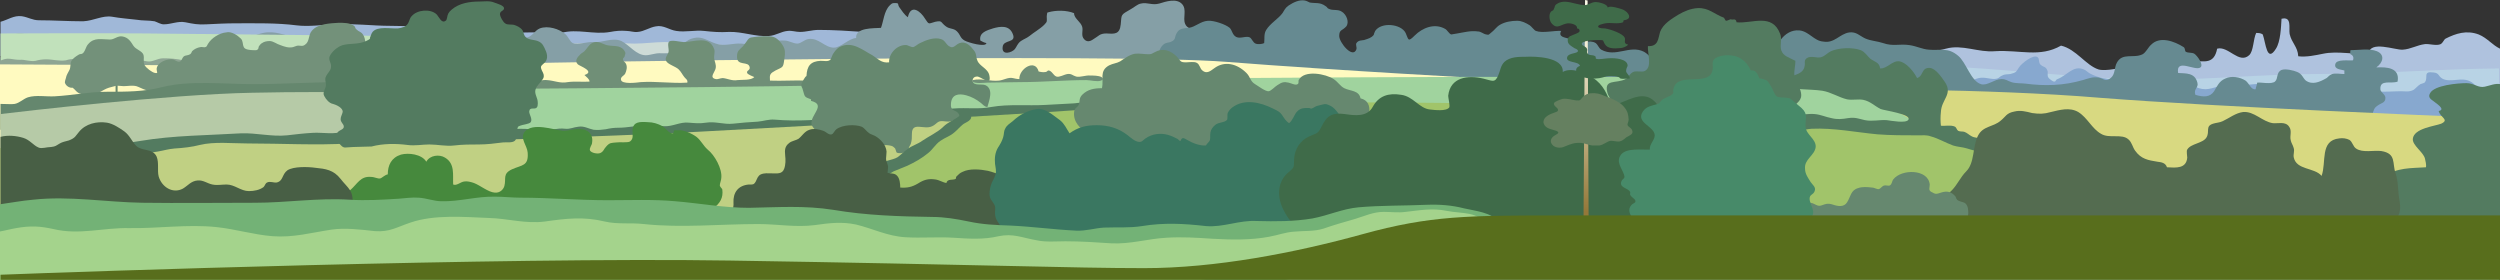 <?xml version="1.0" encoding="utf-8"?>
<!-- Generator: Adobe Illustrator 19.0.0, SVG Export Plug-In . SVG Version: 6.00 Build 0)  -->
<svg version="1.1" id="Layer_1" xmlns="http://www.w3.org/2000/svg" xmlns:xlink="http://www.w3.org/1999/xlink" x="0px" y="0px"
	 viewBox="-118.3 725.2 493.2 55.2" style="enable-background:new -118.3 725.2 493.2 55.2;" xml:space="preserve">
<rect x="-118.3" y="725.2" width="493.2" height="55.2" fill="#333333" stroke="none"/>
<style type="text/css">
	.st0{clip-path:url(#SVGID_2_);fill:#AFC2DE;}
	.st1{clip-path:url(#SVGID_4_);fill:#B8D3E5;}
	.st2{clip-path:url(#SVGID_6_);fill:#B6DEBF;}
	.st3{clip-path:url(#SVGID_8_);fill:#A0B8D8;}
	.st4{clip-path:url(#SVGID_10_);fill:#CDDBD7;}
	.st5{clip-path:url(#SVGID_12_);fill:#859FA6;}
	.st6{clip-path:url(#SVGID_14_);fill:#87A8CF;}
	.st7{clip-path:url(#SVGID_16_);fill:#668A91;}
	.st8{clip-path:url(#SVGID_18_);fill:#C1E1BB;}
	.st9{clip-path:url(#SVGID_20_);fill:#8EA593;}
	.st10{clip-path:url(#SVGID_22_);fill:#FFFAC0;}
	.st11{clip-path:url(#SVGID_24_);fill:#708F77;}
	.st12{clip-path:url(#SVGID_26_);fill:#668A91;}
	.st13{clip-path:url(#SVGID_28_);fill:#A0D39E;}
	.st14{clip-path:url(#SVGID_30_);fill:#537B60;}
	.st15{clip-path:url(#SVGID_32_);fill:#65876E;}
	.st16{clip-path:url(#SVGID_34_);fill:#73917A;}
	.st17{clip-path:url(#SVGID_36_);fill:#65876E;}
	.st18{clip-path:url(#SVGID_38_);fill:#A1C46A;}
	.st19{clip-path:url(#SVGID_40_);fill:#D8D981;}
	.st20{clip-path:url(#SVGID_42_);fill:#B6CAA7;}
	.st21{clip-path:url(#SVGID_44_);fill:#C0D083;}
	.st22{clip-path:url(#SVGID_46_);fill:#537B60;}
	.st23{clip-path:url(#SVGID_48_);fill:#537B60;}
	.st24{clip-path:url(#SVGID_50_);fill:#537B60;}
	.st25{clip-path:url(#SVGID_52_);fill:#66886F;}
	.st26{clip-path:url(#SVGID_54_);fill:#66886F;}
	.st27{clip-path:url(#SVGID_56_);fill:#537B60;}
	.st28{clip-path:url(#SVGID_58_);fill:#66886F;}
	.st29{clip-path:url(#SVGID_60_);fill:#537B60;}
	.st30{clip-path:url(#SVGID_62_);fill:#46893D;}
	.st31{clip-path:url(#SVGID_64_);fill:#485F45;}
	.st32{clip-path:url(#SVGID_66_);fill:#485F45;}
	.st33{clip-path:url(#SVGID_68_);fill:#3A7761;}
	.st34{clip-path:url(#SVGID_70_);fill:#3F6B49;}
	.st35{clip-path:url(#SVGID_72_);fill:#537B60;}
	.st36{clip-path:url(#SVGID_74_);fill:#73B276;}
	.st37{clip-path:url(#SVGID_76_);fill:#A4D38C;}
	.st38{clip-path:url(#SVGID_78_);fill:#546C50;}
	.st39{clip-path:url(#SVGID_80_);fill:#66886F;}
	.st40{clip-path:url(#SVGID_82_);fill:#478A69;}
	.st41{clip-path:url(#SVGID_84_);fill:url(#SVGID_85_);}
	.st42{clip-path:url(#SVGID_87_);fill:#3F6B49;}
	.st43{clip-path:url(#SVGID_89_);fill:#658060;}
	.st44{clip-path:url(#SVGID_91_);fill:#586E1C;}
	.st45{clip-path:url(#SVGID_93_);fill:#708F77;}
</style>
<g>
	<g>
		<g>
			<g>
				<defs>
					<rect id="SVGID_1_" x="-180.8" y="17.2" width="595.3" height="841.9"/>
				</defs>
				<clipPath id="SVGID_2_">
					<use xlink:href="#SVGID_1_"  style="overflow:visible;"/>
				</clipPath>
				<path class="st0" d="M252.4,736c4.4-0.7,9.2-0.1,13.2-1.2c3.2-0.9,6.4,0.8,9.7,0.5c4.9-0.3,8.8,1.3,13-1.1
					c3,0.7,4.9,3.9,7.4,4.7c1.4,0.4,4.6-0.3,6-0.8c0.8-0.3,1.4-0.9,2.3-1.1c2.2-0.5,4.6,0.5,6.8,0.4c1.2,0,2.3-0.2,3.5-0.2
					c2.3,0.1,4.2,0.7,4.8-2.4c2.2-0.6,4.3,3.1,6.3,1.3c0.9-0.8,0.8-3.2,1.4-4.4c0.4,0,0.9,0,1.3,0.3c0.6,1.7,0.8,5.7,2.6,2.8
					c0.9-1.4,1-4.2,1.1-5.9c2.1-0.5,1.4,1.8,1.6,3c0.4,1.8,1.6,2.5,1.7,4.4c1.6,0.2,3.4-0.2,4.9-0.5c2.9-0.6,6,0.2,9,0
					c0.2-2.7,5.2-0.7,6.7-0.8c1.6-0.1,2.8-0.9,4.4-1.1c0.8-0.1,2.3,0.4,3.1,0c0.5-0.3,0.6-0.9,1-1.1c2-1,4.1-1.7,6.5-0.8
					c1.7,0.7,2.7,2.1,4.2,2.8v16.5c-11.6,0.1-23.3,0.2-34.9,0.2c-11.5,0-22.9-0.9-34.5-1.3c-13.9-0.4-27.4-3-41.2-4.8
					c-5.4-0.7-10.8-1.7-16.1-2.7c-2.6-0.5-6.4-0.7-8.6-2.2c-1-0.7-2.3-1.8-2.4-3C241.5,735.8,247.5,736.8,252.4,736"/>
			</g>
		</g>
	</g>
	<g>
		<g>
			<g>
				<defs>
					<rect id="SVGID_3_" x="-180.8" y="17.2" width="595.3" height="841.9"/>
				</defs>
				<clipPath id="SVGID_4_">
					<use xlink:href="#SVGID_3_"  style="overflow:visible;"/>
				</clipPath>
				<path class="st1" d="M307.6,740.9c10.4,0,20.9-1.1,31.4-1.1c11.9,0,23.8-1,35.7-1.1V750c-4.2-0.3-8.7-1.4-12.7-1.4
					c-18.3-0.4-36.5-1.7-54.8-2.9c-20.6-1.3-40.7-1.8-60.7-7.2C267,736.8,287.5,740.9,307.6,740.9"/>
			</g>
		</g>
	</g>
	<g>
		<g>
			<g>
				<defs>
					<rect id="SVGID_5_" x="-180.8" y="17.2" width="595.3" height="841.9"/>
				</defs>
				<clipPath id="SVGID_6_">
					<use xlink:href="#SVGID_5_"  style="overflow:visible;"/>
				</clipPath>
				<rect x="-118.3" y="749.2" class="st2" width="493.1" height="60.1"/>
			</g>
		</g>
	</g>
	<g>
		<g>
			<g>
				<defs>
					<rect id="SVGID_7_" x="-180.8" y="17.2" width="595.3" height="841.9"/>
				</defs>
				<clipPath id="SVGID_8_">
					<use xlink:href="#SVGID_7_"  style="overflow:visible;"/>
				</clipPath>
				<path class="st3" d="M52.1,731.5c-2.9-0.2-6.1-0.4-8.9-0.4c-1.3,0-2.4,0.4-3.7,0.4c-0.8,0-1.6-0.3-2.4-0.2
					c-1.3,0.1-2.3,0.9-3.7,1c-2.6,0.2-5.3-0.9-7.9-0.8c-1.8,0.1-3.1,0-4.9-0.2s-3.7,0.3-5.5,0c-1.4-0.2-2.5-1.2-4-0.9
					c-1.3,0.2-2.3,1-3.6,1.1c-0.7,0.1-1.5-0.2-2.2-0.2c-1.1-0.1-2.2,0-3.2,0.2c-3.3,0.6-6.5-0.7-9.7,0.2c-1.6,0.5-2.7,0.2-4.2,0
					c-2-0.3-4,0.1-6.1-0.1c-1.6-0.1-3.2-0.6-4.9-0.7c-6.1-0.4-12.3-0.5-18.4-0.6c-3.7,0-7.3-0.5-11.1-0.3c-2.5,0.1-5.1,0.5-7.5,0.2
					c-3.9-0.5-8.1-0.4-12-0.4c-1.9,0-3.8,0.1-5.8,0.2c-1.7,0.1-2.6-0.1-4.1-0.4s-2.8,0.4-4.3,0.4c-0.6,0-1.2-0.4-1.8-0.6
					c-1.1-0.2-2.4-0.1-3.5-0.3c-1.7-0.2-3.2-0.3-4.9-0.6c-1.9-0.3-3.6,0.8-5.7,0.9c-3,0-5.8-0.2-8.7-0.2c-1.3,0-2.1-0.6-3.4-0.8
					c-1.6-0.2-2.7,0.7-4.2,1.1v6.8c3.2,0.3,5.8,0.8,9,1.9c6.5,2.4,13.6,2.8,20.5,3.2c12.4,0.8,24.7,0.6,37,2.4
					c12.5,1.8,24.8,1.3,37.4,0.4c8-0.6,16-1.3,24-1.5c6.7-0.2,13.3-0.8,20-1.2c6.6-0.4,14.9,0.5,21-2.6
					C53.9,737.3,57.9,731.8,52.1,731.5"/>
			</g>
		</g>
	</g>
	<g>
		<g>
			<g>
				<defs>
					<rect id="SVGID_9_" x="-180.8" y="17.2" width="595.3" height="841.9"/>
				</defs>
				<clipPath id="SVGID_10_">
					<use xlink:href="#SVGID_9_"  style="overflow:visible;"/>
				</clipPath>
				<path class="st4" d="M29.3,734.3c-5.5-0.1-11-0.8-16.5-0.8c-2,0-3.9,0.3-5.9,0.3c-1.7,0-3.5-0.2-5.2-0.2c-2.7,0-5.5,0.2-8.2,0.2
					c-2.2,0-4.3-0.2-6.5-0.4c-1-0.1-3.1,0-3.8-0.8l-1.7,1.4c0.8,1,1.4,2,2.7,2.6c1.4,0.7,2.9,1,4.4,1.3c1,0.2,1.9,0.6,2.9,0.8
					c1.3,0.2,2.8,0.1,4.2,0c2-0.1,3.9-0.1,5.9-0.1c5.5-0.1,11.1,0,16.6,0c1.9,0,3.7,0.1,5.6-0.2c1.6-0.3,3.5-0.5,5-1
					c0.8-0.3,2.6-1.2,2.7-2.1C31.6,734.3,30.1,734.4,29.3,734.3"/>
			</g>
		</g>
	</g>
	<g>
		<g>
			<g>
				<defs>
					<rect id="SVGID_11_" x="-180.8" y="17.2" width="595.3" height="841.9"/>
				</defs>
				<clipPath id="SVGID_12_">
					<use xlink:href="#SVGID_11_"  style="overflow:visible;"/>
				</clipPath>
				<path class="st5" d="M119.8,732.7c-0.2-2.1-3.6-1-4.3-2.8c-0.5-1.2,0.4-2.8-0.6-3.9c-1.1-1.2-3.2-0.5-4.5-0.1
					c-1.4,0.4-2.4-0.3-3.6,0c-0.7,0.1-1.4,0.8-2,1.1c-2.1,1.2-1.8,1-2,3s-1.2,1.9-2.8,1.8c-1.4,0-1.5,0.5-2.7,1.2
					c-0.6,0.4-1.3,0.6-1.9-0.3c-0.4-0.7,0-1.5-0.2-2.2c-0.3-1-1.4-1.5-1.6-2.5c0-0.1,0-0.1,0-0.2c-1.5-0.6-3.5-0.6-5-0.2
					c-0.1,0-0.2,0.1-0.3,0.1c0,0.2-0.1,0.4-0.1,0.7c0,1,0.2,1-0.5,1.7c-0.8,0.8-2.2,1.6-2.9,2.2c-0.5,0.4-1.1,0.6-1.7,1
					c-0.7,0.5-0.8,1.1-1.2,1.6c-0.6,0.7-2.6,1.3-2.4-0.4c0.1-1.6,2.8-0.7,2-2.6c-0.7-1.8-2.5-1.5-3.9-1.1c-1.2,0.4-2.8,0.8-2.5,2.4
					c0.4,0.2,0.7,0.4,1.2,0.5c-0.1,0.9-3.6-0.1-4.3-0.5c-0.9-0.5-0.8-1.1-1.5-1.8s-1.4-0.4-2.2-1c-1.1-0.8-0.6-1.2-2.1-0.9
					c-1.4,0.4-1.2,0.6-2-0.6c-0.9-1.5-2.8-3-3.4-0.3c-0.7-0.5-1.2-1.3-1.7-2c-0.4-0.6,0.1-0.8-0.9-0.8c-0.5,0-0.6,0.1-1,0.5
					c-1.1,1.1-1.2,3.1-1.7,4.4c-1.4,0.1-5.1-0.1-4.9,2c-1.5,0.1-3,1.9-4.4,1.9c-1.8,0-3-2-5-1.7c-0.8,0.1-1.5,0.9-2.2,0.9
					c-0.8,0-1.7-0.6-2.5-0.6c-1.9-0.1-2.2,0.3-3.7,0.8c-1.8,0.6-3.1-0.1-4.9-0.2c-1.7-0.1-3.3,0.6-5,0c-1.5-0.5-2.7-1.5-4.3-1.1
					c-1.6,0.3-2.2,1.5-3.4,2.4c-1,0.8-2.2,0.6-3.4,0.6c-0.9,0-1.9,0.4-2.7,0.4c-1.9,0-3.2-2-4.8-2.8c-1.8-0.8-3.8,0.4-5.6,0.2
					c-1-0.1-3.1,0.6-4,0.2c-0.6-0.3-0.9-1.3-1.5-1.8c-1.2-1-3.4-1.7-5-1.1c-1,0.4-1.4,1.5-2.5,1.8s-2.8,0.2-3.9,0.1
					c-1.4-0.1-2.8-0.1-4.2,0c-0.7,0-1.5,0-2.2,0.2c-1.2,0.3-2,1.1-3.3,1.1c-1.9,0-3.8-1.4-5.6-0.8c-0.3,0.1-0.4,0.5-0.7,0.6
					c-0.4,0.2-0.9,0.2-1.4,0.3c-3,0.6-5.6,0.7-8.7,0.7c-1.2,0-2.5,0.2-3.7-0.1c-1.4-0.3-2.5-1.3-3.8-1.8c-2.8-1.2-5.3,0.1-8.1-0.3
					c-2.3-0.4-4.1-1.4-6.5-0.9c-2.9,0.6-6.7,3.4-9.8,1.9c-0.6-0.3-0.9-0.8-1.5-1.1c-1.5-0.7-3.5-0.6-5-0.2c-0.9,0.2-3,1-3.5,1.8
					c-0.9-0.8-3.5-1.9-4.7-1.2c-0.9,0.5,0,1.9-0.7,2.6c-0.8,0.8-1.8-0.2-2.7-0.3c-1.8-0.1-4.4,1.1-6.1,0.3c-0.7-0.3-1-1.3-1.9-1.7
					c-1.1-0.4-2.2,0.2-2.9,1.1c-0.5,0.7-0.5,1.5-1.4,1.8s-1.4-0.4-2.2-0.6c-0.9-0.2-3,0.4-3.5-0.8c-0.3-0.8,1.5-2-0.3-3.1
					c-0.7-0.4-2.5-0.6-3.2,0c-0.6,0.5-0.3,0.8-0.5,1.4c-0.3,0.9-0.6,0.9-0.3,1.7c0.2,0.6,0.8,0.3,0.6,1.1c-0.8,0-1.6-0.2-2.2,0.1
					v5.7c0.7,0.1,1.4,0.1,1.8,0.2c3.7,0.5,7.5,1,11.3,1.2c9,0.5,18.2,0.6,27.2,0.1c5.8-0.3,11.7-0.9,17.5-1c4.8,0,9.7,0.1,14.5,0
					c11.2-0.1,22.4-0.4,33.5-0.7c9.8-0.3,19.6-1.1,29.4-1.8c6.7-0.4,13.6-0.6,20.2-1.3c4.9-0.5,10.1-0.1,15-0.1
					c5.1,0,10.2-0.1,15.3-0.1c10.1-0.1,20.2-0.2,30.3-0.2c3.9,0,7.9,0.2,11.9-0.1c1.5-0.1,2-0.2,2.9-1c1.1-0.8,1.8-1.1,3.2-1.2
					c0.9-0.1,1.3,0.2,1.7-0.8c0.6-1.3-0.2-0.9,1.1-1.5C119.3,733.6,119.8,733.6,119.8,732.7"/>
			</g>
		</g>
	</g>
	<g>
		<g>
			<g>
				<defs>
					<rect id="SVGID_13_" x="-180.8" y="17.2" width="595.3" height="841.9"/>
				</defs>
				<clipPath id="SVGID_14_">
					<use xlink:href="#SVGID_13_"  style="overflow:visible;"/>
				</clipPath>
				<path class="st6" d="M374.9,746.3c-0.1-0.8-1.9-1.9-2.5-2.5c-0.4-0.4-1-0.5-1.5-0.9c-0.7-0.5-1-1.2-1.8-1.6
					c-1.7-1-4,0.3-5.6-0.6c-0.8-0.5-0.6-1.1-1.7-1.2c-2.2-0.3-1,0.9-1.7,1.9c-0.1,0.2-0.7,0.3-0.9,0.4c-0.5,0.3-0.9,0.8-1.3,1.1
					c-0.9,0.5-1.6,0.3-2.5,0.3c-1.7,0-3.4,0.2-5.1,0c-1.4-0.1-2.7-0.7-4.1-0.6c-1.6,0.1-3.2,0.7-4.9,0.7c-1.7,0-3.1-0.4-4.7-1
					c-2.6-1-4.9-0.9-7.7-0.7c-2.3,0.2-4.5,0.4-6.8,0.5c-1,0.1-2,0-2.9,0.2c-0.8,0.2-1.6,0.5-2.4,0.5c-1.9,0-2.9-1.2-4.5-1.7
					c-1.7-0.5-4.1-0.2-6-0.2c-3.3,0.1-6.5,0.4-9.8-0.3c-1-0.2-1.7-0.5-2.5-0.9c-0.4-0.2-0.7-0.6-1.2-0.8c-2.1-0.9-3.3,1.2-5.2,1.9
					c-0.5,0.2-0.2,0.5-0.7,0.5c-0.2,0-1-0.6-1.1-0.8c-0.3-0.4,0-1-0.2-1.4c-0.3-0.8-0.7-0.6-1.3-1.1c-0.5-0.4-0.2-1.2-0.6-1.5
					c-0.8-0.7-3.2,1.2-3.7,2c-0.6,0.9-0.5,1-1.7,1.3c-0.6,0.1-1.1,0-1.6,0.3c-0.4,0.1-0.6,0.5-1,0.6c-1.1,0.3-2.4-0.4-3.6-0.1
					c-1.6,0.3-3,1.7-3.2,3.3c-0.5,4.3,7.5,5.2,10.5,5.3c6,0.2,11.9,0.1,17.9,0.6c8.3,0.8,16.5,0.4,24.8,0.1c9.9-0.3,20-0.4,29.9,0.2
					c3.6,0.2,7.1,0.2,10.8-0.1c2.9-0.3,6.4,0.1,9.2-0.7C373.1,748.7,375,747.7,374.9,746.3"/>
			</g>
		</g>
	</g>
	<g>
		<g>
			<g>
				<defs>
					<rect id="SVGID_15_" x="-180.8" y="17.2" width="595.3" height="841.9"/>
				</defs>
				<clipPath id="SVGID_16_">
					<use xlink:href="#SVGID_15_"  style="overflow:visible;"/>
				</clipPath>
				<path class="st7" d="M206,735.4c-2.8-1.4-5.5,1.2-8.4-0.4c-0.5-0.3-0.6-0.9-1.1-1.3c-0.6-0.4-1.3-0.3-2-0.3
					c-1.4,0-2.1-0.2-3.4-0.6c-0.6-0.2-2.1-0.3-1.4-1.5c-1.4-0.1-3.7,0.5-5,0c-0.3-0.1-0.9-0.9-1.2-1.1c-0.8-0.5-1.6-0.9-2.5-0.9
					c-1.1,0-2.4,0.2-3.4,0.8c-0.7,0.4-1.1,1.1-1.8,1.6c-0.5,0.4-0.3,0.4-0.9,0.3c-0.6-0.1-1-0.6-1.7-0.6c-1.3-0.2-2.8,0.2-4,0.4
					c0,0-1.1,0.2-1.2,0.2c-0.4-0.1-0.8-0.9-1.2-1.1c-2.1-1.2-4.5-0.2-6,1.3c-1.4,1.4-1.2,0.8-1.8-0.5c-0.9-1.8-4.8-2.2-6-0.4
					c-0.1,0.2-0.3,0.7-0.3,0.8c-0.5,0.6-1,0.7-1.9,1c-0.5,0.1-1.1,0-1.5,0.6c-0.2,0.3,0.1,0.8,0,1.2c-0.7,2-3.4-1.3-3.4-2.6
					s0.6-1,1.4-1.9c0.6-0.8,0.1-2.3-0.9-2.9c-0.7-0.5-1.7-0.2-2.4-0.5c-0.6-0.2-0.3-0.3-0.8-0.6c-1.1-0.8-1.9-0.5-3.1-0.7
					c-0.3-0.1-0.5-0.3-1-0.4c-1.1-0.2-2.3,0.4-3.2,1c-0.7,0.5-0.8,0.9-1.2,1.5c-0.8,1.1-2.4,2-3.2,3.3c-0.5,0.8-0.3,1.7-0.4,2.6
					c-0.4,0.2-1.2,0.3-1.7,0.1c-0.5-0.2-0.7-0.9-1.1-1.2c-0.7-0.4-1.9,0.3-2.7-0.1c-0.8-0.4-0.8-1.3-1.3-1.8
					c-0.8-0.7-3.2-1.5-4.3-1.4c-1.5,0.1-2.4,1.2-3.8,1.4c-1.1,0.1-1.9,0.1-2.4,1.1c-0.4,0.7-0.1,1.2-1,1.6c-0.6,0.3-1,0.1-1.6,0.6
					c-0.8,0.7-1,1.8-1,2.8l1.5,1.6c1.5,0.4,2.5,1.3,3.8,2.2c2,1.5,3.7,1.8,6.2,2.2c6.7,1.1,13.7,0.9,20.4,0.6
					c9.6-0.3,19.5-0.4,29.1,0.6c12,1.3,23.9-0.4,35.7-1.9C210.8,741.5,208.1,736.5,206,735.4"/>
			</g>
		</g>
	</g>
	<g>
		<g>
			<g>
				<defs>
					<rect id="SVGID_17_" x="-180.8" y="17.2" width="595.3" height="841.9"/>
				</defs>
				<clipPath id="SVGID_18_">
					<use xlink:href="#SVGID_17_"  style="overflow:visible;"/>
				</clipPath>
				<path class="st8" d="M-41.2,732.3c0,0-37.4-0.4-48.3-0.5c-9.8-0.1-25.5,0-28.7,0v7.2l73.7-2.4L-41.2,732.3z"/>
			</g>
		</g>
	</g>
	<g>
		<g>
			<g>
				<defs>
					<rect id="SVGID_19_" x="-180.8" y="17.2" width="595.3" height="841.9"/>
				</defs>
				<clipPath id="SVGID_20_">
					<use xlink:href="#SVGID_19_"  style="overflow:visible;"/>
				</clipPath>
				<path class="st9" d="M-78.9,737.9c-0.4-0.8-2.3-0.6-3.2-0.8c-1.4-0.3-2.6-0.4-4-0.4c-1.2,0-2.1,0.8-3.2,0.6s-2.2-0.4-3.3-0.2
					c-2.8,0.5-5.7,0-8.5,0.2c-0.9,0.1-1.4-0.2-2.3-0.4c-0.7-0.1-1.3,0-1.9,0.2c-1.4,0.2-2.6-0.2-3.9-0.2c-0.7,0-1.4,0.1-2.1,0.3
					c-1.1,0.2-2.1-0.3-3.1-0.2c-0.7,0-1.1-0.1-1.9-0.2c-0.8-0.1-1.3,0.1-2,0.4v2.4c1.6,0.2,4-0.1,4.6-0.1c8.1-0.6,16.3,0,24.5-0.2
					c2.1-0.1,4.2-0.1,6.3-0.1c1,0,2.6,0.2,3.6-0.2C-78.9,738.6-78.5,738.4-78.9,737.9"/>
			</g>
		</g>
	</g>
	<g>
		<g>
			<g>
				<defs>
					<rect id="SVGID_21_" x="-180.8" y="17.2" width="595.3" height="841.9"/>
				</defs>
				<clipPath id="SVGID_22_">
					<use xlink:href="#SVGID_21_"  style="overflow:visible;"/>
				</clipPath>
				<path class="st10" d="M-118.3,737.9c0,0,76.2,0.5,92.6,0c16.5-0.5,127.8-2.2,149.3-0.5s53.3,3.4,53.3,3.4L-75.2,753l-43.1,3.9
					C-118.3,756.9-118.3,737.9-118.3,737.9z"/>
			</g>
		</g>
	</g>
	<g>
		<g>
			<g>
				<defs>
					<rect id="SVGID_23_" x="-180.8" y="17.2" width="595.3" height="841.9"/>
				</defs>
				<clipPath id="SVGID_24_">
					<use xlink:href="#SVGID_23_"  style="overflow:visible;"/>
				</clipPath>
				<path class="st11" d="M40.8,741.1c-2.4-0.1-4.8,0.1-7.2,0c-0.1-1.2,0-1.4,1.1-2c1.4-0.7,1.5-0.5,1.7-2c0.1-0.7,0.3-1.6,0-2.4
					s-1.3-2-2.1-2.2c-0.9-0.3-2.9-0.1-3.8,0c-1.1,0.1-1.1,0.3-1.6,1c-0.2,0.3-0.4,0.5-0.6,0.8c-0.7,0.7-1.2,0.9-1.2,2
					c-0.1,2.1,2.3,0.8,2.5,2.2c0.1,0.6-0.7,0.6-0.5,1.1c0.1,0.3,1.2,0.7,1.4,0.8c-0.6,0.7-2.5,0.5-3.3,0.6c-1.1,0.2-1.9-0.3-2.9-0.4
					c-0.5,0-1,0.3-1.4,0.2c-1.4-0.3-0.1-1.4,0-2.2c0.1-0.7-0.2-1.2-0.3-1.8s0.2-1.3,0-1.9c-1-2.8-4-1.4-6-1.4
					c-0.6,0-2.4-0.5-2.9-0.1c-0.4,0.4,0,1.5-0.1,2c-0.1,0.6-0.8,1.1-0.5,1.8c0.3,0.7,1.9,1.1,2.5,1.7c0.5,0.5,0.7,1,1.1,1.5
					c0.3,0.4,0.7,0.5,0.6,1.1c-3.1,0.2-6.1-0.3-9.2-0.1c-0.8,0.1-3.8,0.5-3.9-0.5c-0.1-0.5,0.6-0.8,0.8-1.1c0.3-0.6,0.5-1.4,0.2-2
					c-0.1-0.3-0.6-0.5-0.6-0.9c0-0.3,0.2-0.3,0.3-0.5c0.1-0.6,0.4-0.6-0.1-1.3c-0.8-1.1-2.2-0.7-3.4-1c-0.8-0.2-1.8-1-2.9-0.4
					c-0.6,0.3-1,1.1-1.5,1.6c-0.2,0.2-0.6,0.4-0.8,0.6c-0.6,0.6-1.2,1.3-0.5,2c0.3,0.3,3.5,1.4,1.3,2.1c0.4,0.4,1,0.8,1,1.3
					c-1.5,0.1-2.8-0.1-4.3,0.1c-1.5,0.3-2.6-0.3-4.1-0.4c-0.9-0.1-1.9,0.3-2.8,0.3l-0.8,0.9c0.1,0,0.2,0,0.3,0.1
					c-1.4,0.8,0.6,1.2,1.1,1.2c1.9,0,3.8,0,5.6,0c5.1,0,10.1,0.1,15.1,0.1c6.2,0,12.3-0.4,18.4-0.4c4.8,0,9.6-0.2,14.3-0.4
					C40.8,742.3,40.8,741.7,40.8,741.1"/>
			</g>
		</g>
	</g>
	<g>
		<g>
			<g>
				<defs>
					<rect id="SVGID_25_" x="-180.8" y="17.2" width="595.3" height="841.9"/>
				</defs>
				<clipPath id="SVGID_26_">
					<use xlink:href="#SVGID_25_"  style="overflow:visible;"/>
				</clipPath>
				<path class="st12" d="M246.5,731.6c1.4-0.2,2.1,0.7,3.2,1.2c1.2,0.5,2.3,0.5,3.5,0.9c2,0.7,3.2,0.1,5.2,0.4
					c1.4,0.2,2.5,0.8,3.8,0.9c2.3,0.2,3.8-0.5,5.8,1.2c1.6,1.3,2.5,5,4.5,5.6c1.2,0.4,2.7-1,4-1c1,0,1.1,0.3,2,0.6
					c0.9,0.3,2.2,0.2,2.8,0.3c3.8,0.5,7.5,0.4,11.3-0.7c1-0.3,2-0.7,3.1-0.5s1.4,1,2.5,0c0.8-0.7,0.6-2,1.1-2.9
					c1.1-2.1,3.3-0.8,5.1-1.7c0.7-0.4,1.1-1.4,1.7-1.9c1.7-1.7,4.5-0.7,6.4,0.5c0.3,0.2,0.2,0.7,0.4,0.9c0.5,0.3,1.2,0.1,1.7,0.4
					c0.6,0.4,1.9,2.2,1.2,2.7c-1,0.8-4.9-1.9-4.4,1.1c1.5,0.1,3.3-0.1,3.8,1.9c0.3,1-0.8,1.2-0.4,2.4c1.6,0.5,2.9,0.5,3.7-0.7
					c0.6-1,1-2,2.2-2.5c1.2-0.6,2.9-0.3,4,0.4c0.7,0.5,1.1,1.9,2,1.7c0-0.4,0.3-0.9,0.3-1.3c0.9-0.1,2.8,0.4,3.5-0.2
					c0.7-0.6,0.2-1.8,1.3-2.3c0.8-0.3,2.4,0.1,3.1,0.4c1,0.4,1.1,1.2,1.7,1.7c1.3,0.9,2.7,0.3,4.1-0.5c0.4-0.3,0.4-0.5,1.1-0.8
					c0.7-0.2,1.7,0,2.4,0c0-0.2,0-0.5,0-0.7c-0.7-0.2-2-0.2-1.8-1.2c0.2-1.1,2.6-0.7,3.5-0.8c0.2-0.6,0-1-0.5-1.2
					c-0.1-0.3,0-0.6,0-0.8c1.6,0,3.7-0.4,5.2,0.2c1.7,0.7,1.2,2.3-0.1,3.2c2-0.1,4.7,0,4.2,2.8c-1.3,0.5-3.5-0.5-3.4,1.5
					c0,0.6,1,1,1,1.7c0,1-0.8,1-1.5,1.5c-0.9,0.6-0.7,0.9-1.1,1.7c-0.9,1.5-1.8,1.7-3.7,1.9c-3.6,0.4-7.2-0.6-10.7-0.8
					c-5.3-0.3-10.5-0.6-15.8-0.8c-10.7-0.5-21.4-2.1-32.1-1.4c-13.7,0.9-27.4,0.4-41.1,1c-3.6,0.2-9.5,1.2-12.8-0.8
					c-2.7-1.6-2.9-6.9-2.3-9.6c0.5-2.6,2.3-6.3,5.5-6c1.9,0.2,2.9,2.1,4.7,2.2C243.6,733.8,244.6,731.9,246.5,731.6"/>
			</g>
		</g>
	</g>
	<g>
		<g>
			<g>
				<defs>
					<rect id="SVGID_27_" x="-180.8" y="17.2" width="595.3" height="841.9"/>
				</defs>
				<clipPath id="SVGID_28_">
					<use xlink:href="#SVGID_27_"  style="overflow:visible;"/>
				</clipPath>
				<path class="st13" d="M-26,752.9c0-1.1,10.4-10.2,10.4-10.2s66.7-0.4,87.5-1.3c20.9-0.9,132.2-1.3,141.2-0.9
					c8.9,0.4,17-1.2,29.9,2.3s22.5,8.6,22.5,8.6s-66,2.3-93.5,2.3S15.3,760.5-2.6,759C-20.5,757.6-26,752.9-26,752.9"/>
			</g>
		</g>
	</g>
	<g>
		<g>
			<g>
				<defs>
					<rect id="SVGID_29_" x="-180.8" y="17.2" width="595.3" height="841.9"/>
				</defs>
				<clipPath id="SVGID_30_">
					<use xlink:href="#SVGID_29_"  style="overflow:visible;"/>
				</clipPath>
				<path class="st14" d="M95.1,745.5c-0.5-0.1-1.2,0.1-1.7,0.1c-1.8,0.1-3.7,0.2-5.5,0.3c-3.5,0.2-7.2-0.2-10.6,0.4
					c-2.5,0.5-4.9,0.1-7.4,0.3c-2.3,0.1-4.5,0.6-6.8,0.5c-1.4-0.1-2.8-0.1-4.3-0.1c-1.6,0-3.1,0.2-4.7,0.5
					c-4.2,0.7-8.4,1.2-12.7,1.4c-2.3,0.1-4.6,0.1-6.9-0.1c-1.1-0.1-2.2,0.3-3.3,0.4c-1.7,0.1-3.2,0.2-4.9,0.4
					c-1.8,0.2-3.5-0.5-5.3-0.2c-1.3,0.2-2.1,0.1-3.4,0c-1.7-0.2-3.2,0.8-4.9,0.7c-1.3-0.1-2.5-0.3-3.8-0.2c-1.8,0.1-3.4,0.5-5.2,0.5
					c-0.9,0-1.6,0.1-2.5,0.3c-0.7,0.1-1.6,0.2-2.4,0.1c-1-0.2-1.9-0.8-3-0.6c-1,0.1-1.6,0.5-2.6,0.4c-1.6-0.2-3,0.4-4.6,0.3
					c-2.9-0.2-5.9-0.9-8.4,1c-0.8,0.6-1.6,1.8-0.6,2.5c0.6,0.5,1.9,0.2,2.6,0.2c2.4,0,4.8,0,7.2,0c3.5,0,6.9-0.1,10.4-0.1
					c3.7,0,7.4-0.5,11.1-0.6c9-0.3,18-0.8,27.1-1.2c7.9-0.3,15.7-0.5,23.5-1.9c6.3-1.1,12.6-1.2,19-1.5c5.2-0.2,10.4-0.9,15.5-1.6
					C95.9,746.3,96.1,745.8,95.1,745.5"/>
			</g>
		</g>
	</g>
	<g>
		<g>
			<g>
				<defs>
					<rect id="SVGID_31_" x="-180.8" y="17.2" width="595.3" height="841.9"/>
				</defs>
				<clipPath id="SVGID_32_">
					<use xlink:href="#SVGID_31_"  style="overflow:visible;"/>
				</clipPath>
				<rect x="-95.5" y="741.9" class="st15" width="0.4" height="2.1"/>
			</g>
		</g>
	</g>
	<g>
		<g>
			<g>
				<defs>
					<rect id="SVGID_33_" x="-180.8" y="17.2" width="595.3" height="841.9"/>
				</defs>
				<clipPath id="SVGID_34_">
					<use xlink:href="#SVGID_33_"  style="overflow:visible;"/>
				</clipPath>
				<path class="st16" d="M-105.5,741.5c0-0.3,0.1-0.6,0.2-0.9c0.1-0.6,0.4-1,0.7-1.6c0.3-0.6,0.1-1.3,0.4-1.8
					c0.3-0.5,0.9-0.9,1.4-1.2c0.3-0.2,0.5-0.1,0.7-0.2c0.6-0.3,0.7-1.4,1.2-1.9c1.2-1.4,2.7-0.9,4.3-0.9c0.9,0,1.5-0.8,2.5-0.6
					c1.1,0.2,1.6,1,2.1,1.8s1.7,1,2,1.8c0.2,0.7-0.1,1.4,0.2,2c0.3,0.6,1.5,1.5,2.1,1.6c0.7,0.1,0.3-0.2,0.3-0.8
					c0.1-1.3,2-2,3.1-1.9c0.6,0.1,1.2,0.8,1.7,0.3c0.3-0.4,0.3-0.8,0.8-1c0.3-0.1,0.7-0.1,1-0.3c0.2-0.1,0.3-0.4,0.4-0.6
					c0.4-0.4,1-0.7,1.6-0.8c0.3-0.1,0.8,0.1,1,0c0.3-0.1,0.3-0.2,0.5-0.6c0.7-1.2,2.3-2.2,3.6-2.3c1-0.3,2.3,0.6,2.9,1.2
					c0.5,0.5,0.3,1.1,0.6,1.7c0.2,0.5,1.3,0.6,1.9,0.6c0.4,0,0.6,0.1,0.9-0.2c0.1-0.1,0.1-0.5,0.2-0.6c0.2-0.3,0.4-0.5,0.6-0.6
					c0.4-0.3,1-0.4,1.5-0.4c0.7,0,1.4,0.6,2.1,0.8c0.8,0.3,1.6,0.6,2.5,0.4c0.4-0.1,0.7-0.3,1-0.3c0.6,0,0.9,0.2,1.4-0.2
					c0.9-0.6,0.6-1.9,1.3-2.7c1.1-1.4,3.6-1.5,5.3-1.6c1,0,2.1,0,2.9,0.5c0.4,0.2,0.3,0.4,0.5,0.7c0.3,0.3,0.6,0.5,1,0.7
					c1,0.7,1,2.5,0.7,3.6c-0.3,0.8-1.3,1.4-1.9,2c-0.6,0.6-0.8,1.6-1.1,2.4c-0.4,0.8-0.9,0.7-1.7,1c-0.5,0.1-1.2,0.3-1.6,0.6
					c-0.3,0.2-0.3,0.5-0.7,0.7c-1.3,0.6-3.3,0.4-4.7,0.3c-1.3-0.1-2.5,0.1-3.8,0.1c-1.7,0.1-3.4,0.2-5.2,0.2c-3.5,0.1-7,0-10.4,0.1
					c-3.2,0.1-6.3,0.4-9.5,0.4c-0.9,0-1.9,0.2-2.7-0.1c-0.6-0.2-1.1-0.5-1.7-0.7c-0.9-0.2-1.7,0-2.5,0c-0.5,0-0.9-0.1-1.4-0.1
					c-0.5,0.1-1,0.3-1.5,0.4c-1.3,0.4-2.4,1.5-3.8,1.6c-0.6,0.1-1.3-0.2-1.8-0.4c-0.8-0.2-1-0.8-1.6-1.2
					C-104.5,742.6-105.3,742.2-105.5,741.5"/>
			</g>
		</g>
	</g>
	<g>
		<g>
			<g>
				<defs>
					<rect id="SVGID_35_" x="-180.8" y="17.2" width="595.3" height="841.9"/>
				</defs>
				<clipPath id="SVGID_36_">
					<use xlink:href="#SVGID_35_"  style="overflow:visible;"/>
				</clipPath>
				<path class="st17" d="M-42.6,741.7c-2.7-0.6-5.6-0.3-8.4-0.3c-5.8,0-11.6,0.4-17.3,0.4c-5.8,0-12.6-0.8-18.1,0.6
					c-3.4,0.9-7.1,0.9-10.7,0.9s-6.8,0.7-10.4,0.9c-1.7,0.1-3.7-0.3-5.3,0.2c-0.9,0.3-1.6,1.1-2.6,1.3c-0.6,0.1-1.6,0-2.8,0v5.1
					c1.6-0.1,3.2-0.5,4.3-0.7c9.7-1.7,19.6-3.2,29.5-3.7c8.5-0.4,16.9-1.2,25.5-1.2c3.1,0,6.2,0.4,9.3,0.2c1.5-0.1,5,0.2,6.3-0.6
					C-42.4,744.4-42.5,743-42.6,741.7"/>
			</g>
		</g>
	</g>
	<g>
		<g>
			<g>
				<defs>
					<rect id="SVGID_37_" x="-180.8" y="17.2" width="595.3" height="841.9"/>
				</defs>
				<clipPath id="SVGID_38_">
					<use xlink:href="#SVGID_37_"  style="overflow:visible;"/>
				</clipPath>
				<path class="st18" d="M185.9,746c-20.3-0.9-68.3-0.9-87.3,0.6c-6.6,0.5-16.2,1.1-26.6,1.7l-49,33.4l309.6-5.7l-73-25.6
					C231.5,749.8,206,746.9,185.9,746"/>
			</g>
		</g>
	</g>
	<g>
		<g>
			<g>
				<defs>
					<rect id="SVGID_39_" x="-180.8" y="17.2" width="595.3" height="841.9"/>
				</defs>
				<clipPath id="SVGID_40_">
					<use xlink:href="#SVGID_39_"  style="overflow:visible;"/>
				</clipPath>
				<path class="st19" d="M366.3,748.2c0,0-47.5-1.9-70.2-3.7c-22.7-1.9-53-1.7-53-1.7c13.6,3.3,17.7,7.6,17.7,7.6
					c-0.4,0-0.8,0-1.2,0l73,25.6l35.7-0.7L366.3,748.2z"/>
			</g>
		</g>
	</g>
	<g>
		<g>
			<g>
				<defs>
					<rect id="SVGID_41_" x="-180.8" y="17.2" width="595.3" height="841.9"/>
				</defs>
				<clipPath id="SVGID_42_">
					<use xlink:href="#SVGID_41_"  style="overflow:visible;"/>
				</clipPath>
				<path class="st20" d="M-33.6,743.7c0,0-17.5-0.6-35-0.2c-16.3,0.3-45.5,3.7-49.6,4.2v8.1l81-3.7L-33.6,743.7z"/>
			</g>
		</g>
	</g>
	<g>
		<g>
			<g>
				<defs>
					<rect id="SVGID_43_" x="-180.8" y="17.2" width="595.3" height="841.9"/>
				</defs>
				<clipPath id="SVGID_44_">
					<use xlink:href="#SVGID_43_"  style="overflow:visible;"/>
				</clipPath>
				<path class="st21" d="M19.3,751.2c-16.7,0.9-57.1,2.2-57.1,2.2l0.5-1.2l-33.7,0.9l-5.3-0.2l-33.7,2.8l-8.3-1.3V783l51.1,0.4
					l90.2-1.7l49-33.4C52.6,749.4,30.3,750.6,19.3,751.2"/>
			</g>
		</g>
	</g>
	<g>
		<g>
			<g>
				<defs>
					<rect id="SVGID_45_" x="-180.8" y="17.2" width="595.3" height="841.9"/>
				</defs>
				<clipPath id="SVGID_46_">
					<use xlink:href="#SVGID_45_"  style="overflow:visible;"/>
				</clipPath>
				<path class="st22" d="M-49.9,751.5l-0.7-0.4c-1.6,0.7-4.1,0.2-5.9,0.3c-1.8,0.1-3.5,0.3-5.2,0.5c-3,0.3-6-0.5-9-0.4
					c-6.5,0.4-13.4,0.4-19.9,1.5c-1,0.2-5.1,0.5-3.5,2c1.1,1,5.3,0.4,6.9,0.1c1.2-0.2,2.1-0.5,3.3-0.6c1.7-0.1,3.5-0.3,5-0.7
					c2.9-0.7,6.4-0.3,9.4-0.3c6.7,0,13.5,0.4,20.2,0C-49.2,752.8-49.2,751.9-49.9,751.5"/>
			</g>
		</g>
	</g>
	<g>
		<g>
			<g>
				<defs>
					<rect id="SVGID_47_" x="-180.8" y="17.2" width="595.3" height="841.9"/>
				</defs>
				<clipPath id="SVGID_48_">
					<use xlink:href="#SVGID_47_"  style="overflow:visible;"/>
				</clipPath>
				<path class="st23" d="M-37.9,753.8c1.5,0.2,2.9-0.1,4.3-0.1c1.6,0,3.3,0.4,4.9,0.2c1.7-0.2,3.2-0.2,4.9-0.2
					c1.6,0,3.1-0.2,4.7-0.4c0.7-0.1,2.1,0.2,2.5-0.5c0.2-0.3,0.2-0.7,0.2-1.1c0.1-0.4,0.1-0.9,0.2-1.2c0.1-0.3,0-0.3,0.5-0.5
					c0.4-0.2,1.8-0.3,2.1-0.7c0.4-0.6-0.3-1.5-0.3-2.1c0.1-1,1.1-0.3,1.5-0.8c0.3-0.3,0.2-1.3,0.1-1.6c-0.3-1-0.7-1.5-0.1-2.5
					c0.4-0.6,1-1.1,1.3-1.7c0.2-0.6,0-0.9-0.3-1.5c-0.4-0.9-0.1-0.9,0.5-1.5c0.7-0.6,0.6-1.6,0.3-2.3c-0.4-0.9-0.6-1.6-1.6-2
					c-0.8-0.3-1.8-0.2-2.4-0.8c-0.4-0.4-0.4-0.9-0.6-1.3c-0.4-0.6-1.1-0.9-1.7-1.1c-0.5-0.1-1.2,0-1.6-0.2c-0.4-0.2-0.6-0.6-0.8-0.9
					c-0.2-0.4-0.5-0.9-0.3-1.3c0.1-0.3,0.6-0.4,0.7-0.7c0.3-0.7-1.4-1.1-1.9-1.3c-0.9-0.4-2-0.2-2.9-0.2c-1.9,0-4,0.3-5.5,1.6
					c-0.6,0.5-0.8,0.9-0.9,1.6c-0.1,0.3-0.1,0.5-0.3,0.6c-0.8,0.6-1.3-0.8-1.8-1.3c-1.2-1.1-3.8-0.9-4.9,0.4
					c-0.4,0.4-0.4,0.9-0.7,1.4c-0.4,0.7-1.2,0.9-2,1c-1.4,0.1-4-0.5-5,0.7c-0.3,0.4-0.3,0.7-0.5,1.1v0.2c-0.1,0.2-0.6,0.4-0.8,0.5
					c-1.5,0.7-3.1,0.4-4.6,0.8c-1,0.3-2.2,1.3-2.6,2.3c-0.2,0.8,0.4,1.2,0.3,2c0,0.7-0.7,1.2-1,1.9c-0.3,0.6,0,1,0,1.6
					c0,0.9-0.8,1.5-0.3,2.3c0.3,0.6,1,1.4,1.7,1.5c0.7,0.2,2,0.8,1.9,1.6c-0.1,0.5-0.4,0.9-0.4,1.4c0,0.6,0.5,0.9,0.6,1.3
					c0.2,0.7-0.7,0.8-1.1,1.2c-0.8,0.9-0.4,1.8,0.4,2.5c0.3,0.3,0.5,0.6,1,0.6s1.1-0.1,1.6-0.1c1.2,0,2.4-0.1,3.6-0.1
					C-42.7,753.5-40.2,753.5-37.9,753.8"/>
			</g>
		</g>
	</g>
	<g>
		<g>
			<g>
				<defs>
					<rect id="SVGID_49_" x="-180.8" y="17.2" width="595.3" height="841.9"/>
				</defs>
				<clipPath id="SVGID_50_">
					<use xlink:href="#SVGID_49_"  style="overflow:visible;"/>
				</clipPath>
				<path class="st24" d="M237,743.5c-0.2-1.3-1.2-2-1.3-3.4c-0.1-1,0.2-1.9,0.2-2.9c-1.3-0.7-2.4-0.9-2.8-2.1
					c-0.3-1,0.2-2.2-0.2-3.2c-1.6-4.2-5.5-2-8.6-2.3c-0.2-0.9-0.6-0.4-1.2-0.6c-0.1,0-0.6,0.3-0.9,0.3c-0.1,0-0.3-0.5-0.4-0.6
					c-1.9-0.7-3-2-5.2-1.9c-1.4,0.1-2.6,0.6-3.8,1.3c-1.3,0.8-3,1.8-3.6,3.4c-0.4,1.3-0.3,2.9-2.4,2.8c-0.1,1.5,0.9,4.1-0.6,4.9
					c-0.6,0.3-1.7-0.1-2.3,0.2c-0.7,0.3-1,1.2-1.5,1.4c-1.9,1-4.5-0.2-3.5,3l1.9,3.6c0.6,0.6,1.2,1.3,2.1,1.6
					c1.1,0.4,2.4,0.3,3.5,0.6c1.4,0.5,2.1,0.8,3.7,0.9c2.9,0.2,6.9,0.6,9.7-0.5c1.2-0.4,2.1-1.3,3.4-1.6c3.3-0.6,6.5,1.6,9.6,1
					c2-0.4,1.7-1.3,2.6-2.9C236.1,745.4,237.3,745.1,237,743.5"/>
			</g>
		</g>
	</g>
	<g>
		<g>
			<g>
				<defs>
					<rect id="SVGID_51_" x="-180.8" y="17.2" width="595.3" height="841.9"/>
				</defs>
				<clipPath id="SVGID_52_">
					<use xlink:href="#SVGID_51_"  style="overflow:visible;"/>
				</clipPath>
				<path class="st25" d="M76.1,742c-0.7-0.3-2.4,0.2-2.5-0.8c-0.1-0.6,0.4-0.9,0.8-0.9c0.8-0.1,2.9,2.1,2.5-0.1
					c-0.2-1.5-2-1.9-2.4-3.1c-0.3-0.7-0.1-1.3-0.7-2c-0.6-0.8-1.4-1.6-2.4-1.5c-1.3,0.2-1.4,1.4-2.5,0.7c-0.6-0.4-0.8-1.2-1.6-1.4
					c-1.3-0.4-2.9,0.2-4.1,0.8c-0.3,0.1-1.1,0.8-1.4,0.8s-0.9-0.3-1.2-0.4c-1.8-0.2-3.6,1.6-3.5,3.4c-1.5,0.2-2.2-0.7-3.3-1.4
					c-1.9-1-3.9-2.8-6.3-1.7c-0.7,0.3-1.1,0.9-1.5,1.5c-0.1,0.2-0.4,1-0.5,1.1c-0.5,0.4-1.1,0.2-1.9,0.2c-2,0.1-2.7,1-2.8,3
					c-0.3,0.1-0.9,1.3-1,1.6c-0.1,0.6,0.2,0.6,0.3,1.2c0.4,1.3,0.2,1.3,1.6,1.8c0,0.1,0,0.2,0,0.3c1.5,0.4,1.6,1,1,2.1
					c-0.4,0.8-1,1.5-0.9,2.5c0.2,0.9,1.3,1.4,1.6,2.1c0.5,0.2,1,0.5,1.5,0.6c1.6,0.3,3.2-0.4,4.8-0.1c1.6,0.3,2.7,1.5,4.3,1.6
					c1,0.1,2.2-0.2,3.2,0c0.6,0.1,0.7,0.2,1.1,0.6c0.1,0.2,0.2,0.7,0.3,0.8c0.5,0.3,2,0,2.3-0.5c0.2-0.3,0-0.5,0.2-0.7
					c0.1-0.2,0.3-0.5,0.3-0.6c0.2-0.6,0.2-1.2,0.2-1.9c0-2.5,2.4-0.7,4-1.5c0.9-0.4,1-1.1,2.1-1c1.1,0.1,1.2,0.2,2.3-0.2
					c0.6-0.2,1.3-0.3,0.9-1.1c-0.5-1.1-1.7-0.4-1.6-2.1c0.1-1.9,1.5-2.1,3-1.7c1.1,0.3,2,0.8,2.9,1.5c0.4,0.3,0.7,0.8,1.3,0.8
					C76.8,745.1,77.8,742.8,76.1,742"/>
			</g>
		</g>
	</g>
	<g>
		<g>
			<g>
				<defs>
					<rect id="SVGID_53_" x="-180.8" y="17.2" width="595.3" height="841.9"/>
				</defs>
				<clipPath id="SVGID_54_">
					<use xlink:href="#SVGID_53_"  style="overflow:visible;"/>
				</clipPath>
				<path class="st26" d="M43.7,752.2c0-0.1,0-0.2,0-0.3c-0.3-0.1-0.5-0.2-0.8-0.2L43.7,752.2z"/>
			</g>
		</g>
	</g>
	<g>
		<g>
			<g>
				<defs>
					<rect id="SVGID_55_" x="-180.8" y="17.2" width="595.3" height="841.9"/>
				</defs>
				<clipPath id="SVGID_56_">
					<use xlink:href="#SVGID_55_"  style="overflow:visible;"/>
				</clipPath>
				<path class="st27" d="M73.1,747.6c-0.7-1-1.7,0.1-2.3,0.6c-0.9,0.7-2.1,1.1-3,2c-1.1,1.1-2.9,1.9-4.2,2.8
					c-0.8,0.6-1.9,0.9-2.7,1.5c-0.8,0.5-1.4,1.2-2.1,1.7c-1.1,0.7-3.2,0.6-3.7,1.9l-0.2,0.4c0,0.9,0.9,1.4,1.8,1.2
					c0.4-0.1,0.9-0.5,1.3-0.7c0.9-0.4,1.8-0.7,2.7-1.1c1.5-0.7,2.9-1.5,4.1-2.5c0.9-0.7,1.4-1.7,2.4-2.4c1-0.7,1.9-0.9,2.8-1.7
					c0.6-0.5,1.1-1.1,1.6-1.5C72.1,749.3,73.9,749,73.1,747.6"/>
			</g>
		</g>
	</g>
	<g>
		<g>
			<g>
				<defs>
					<rect id="SVGID_57_" x="-180.8" y="17.2" width="595.3" height="841.9"/>
				</defs>
				<clipPath id="SVGID_58_">
					<use xlink:href="#SVGID_57_"  style="overflow:visible;"/>
				</clipPath>
				<path class="st28" d="M150.1,744.6c-0.3-1.6-2-1.4-3.2-2c-0.8-0.4-1.2-1.2-2.1-1.8c-1.5-1-5.8-1.9-6.9,0.2
					c-0.1,0.2,0.1,0.6-0.2,0.8c-0.4,0.3-1.3-0.2-1.8-0.3c-0.9-0.2-1.3-0.1-2.2,0.5c-0.5,0.3-1.2,1.1-1.7,1.2
					c-0.6,0.1-2.2-1.1-2.7-1.4c-1-0.6-0.9-1.4-1.7-2.2c-1.8-1.8-4.3-2.5-6.4-0.9c-0.8,0.6-1.5,1.1-2.3,0.4c-0.5-0.4-0.5-1.2-1.1-1.5
					c-0.5-0.3-1.5-0.1-2.1-0.1c-1.2,0-1-0.2-1.8-1.1c-1.3-1.3-2.8-1.8-4.4-0.9c-0.6,0.3-0.6,0.4-1.2,0.4c-0.9,0-1.8-0.2-2.7-0.1
					c-1.1,0.2-2,0.9-2.9,1.5c-0.7,0.4-1.4,0.4-2.2,0.8c-2,1.1-1,2.7-1.4,4.5c-1.5,0-2.8,0.2-3.9,1.3c-0.7,0.7-0.4,1.3-0.7,2
					c-0.3,0.6-0.8,0.5-0.9,1.4c-0.2,2,1.2,3.2,2.6,4.3l-4.2,2.6c1.3,0.9,2.8,1.7,4.2,2.2c3.6,1.3,7.9,0.3,11.6,0.6
					c2.9,0.2,5.6,1.7,8.5,2.1c3.9,0.5,8.4,0.4,12.1-0.8c2.5-0.8,5.2-1.9,7.5-3.3c1.7-1,3.3-2.2,5.3-2.5c3.3-0.5,6.8,0.8,9.2-2.2
					C151.6,749.3,153.1,745.3,150.1,744.6"/>
			</g>
		</g>
	</g>
	<g>
		<g>
			<g>
				<defs>
					<rect id="SVGID_59_" x="-180.8" y="17.2" width="595.3" height="841.9"/>
				</defs>
				<clipPath id="SVGID_60_">
					<use xlink:href="#SVGID_59_"  style="overflow:visible;"/>
				</clipPath>
				<path class="st29" d="M275.5,754.9c-0.3-0.7-0.7-0.6-1.4-1c-0.8-0.5-1.3-1.2-2.3-1.5c-0.4-0.1-0.8-0.1-1.1-0.3
					c-0.6-0.3-0.9-0.7-1.5-0.9c-0.4-0.1-0.8,0-1.2-0.2c-0.3-0.2-0.3-0.6-0.6-0.8c-0.8-0.4-2-0.1-2.8-0.2c-0.1-0.9-0.1-1.8,0-2.7
					c0.1-2.5,2.4-3.5,0.8-5.9c-0.7-1-1.8-2.7-3-2.8c-1.7-0.1-1.2,1.6-2.5,2c-0.6-1.2-2.1-3.1-3.5-3.3s-2.4,1.5-3.8,1.4
					c-0.1-1.2-1.1-1.3-1.9-1.9c-0.7-0.6-1-1.3-1.9-1.7c-1.6-0.6-4.3-0.5-5.9,0.2c-0.8,0.4-1.2,1-2,1.2s-2-0.4-2.8,0.2
					c-0.6,0.5-0.2,0.9-0.4,1.6c-0.3,1.9-3.3,1.8-4.7,2.7c0.9,1.6,2.4,1.7,4.1,1.8c1.4,0.1,2.7,0.1,4.1,0.3c1.8,0.3,3.2,1.3,4.9,1.7
					c1,0.2,2.2-0.1,3.2,0.1c1.4,0.3,2.2,1.2,3.4,1.8c0.7,0.3,6.1,1,5.5,2.1c-0.4,0.8-3.5,0.2-4.3,0.1c-1.4-0.1-2.8,0.3-4.3,0
					c-1.3-0.3-1.9-0.6-3.3-0.4c-1.2,0.2-2.1,0.3-3.3,0c-1.1-0.2-2.1-0.7-3.3-0.8c-1.1-0.1-3.6,0.1-4.3,0.9l-0.9,1.2
					c0.6,1.9,2.9,0.9,4.6,0.8c4.4-0.2,8.7,0.7,13,1.1c2.6,0.2,5.3,0.2,8,0.2c0.9,0,1.7-0.1,2.5,0.2c1.5,0.4,3,1.3,4.4,1.8
					c0.9,0.3,1.9,0.3,2.8,0.6s1.9,0.5,2.8,0.8c0.5,0.2,2,1.3,2.5,1.1C275.5,756.3,275.6,755.5,275.5,754.9"/>
			</g>
		</g>
	</g>
	<g>
		<g>
			<g>
				<defs>
					<rect id="SVGID_61_" x="-180.8" y="17.2" width="595.3" height="841.9"/>
				</defs>
				<clipPath id="SVGID_62_">
					<use xlink:href="#SVGID_61_"  style="overflow:visible;"/>
				</clipPath>
				<path class="st30" d="M24.2,762.6c0-0.2-0.4-0.4-0.5-0.8c0-0.4,0.3-1.1,0.3-1.5c0.2-1.8-1.3-4.5-2.7-5.6
					c-0.9-0.8-1.3-1.8-2.2-2.5c-0.8-0.6-2.5-1.4-3.5-1.3c-0.3,0-0.5,0-0.8,0s-0.1,0.6-0.4,0.6c-0.8,0-1.3-1-2-1.4
					c-0.9-0.5-1.9-0.8-2.9-0.8c-1.6-0.1-2.8-0.1-3,1.4c-0.1,1,0.3,1.8-0.5,2.4c-0.4,0.3-2.2,0.1-2.7,0.2c-1,0.1-1.3,0-2,0.8
					c-0.5,0.5-0.5,1-1.2,1.3c-0.5,0.2-1.7,0-2-0.5c-0.2-0.5,0.4-1.1,0.4-1.5c0.2-1.1-0.2-2.1-1.2-2.5c-1.5-0.7-3.3,0.2-4.6,0.1
					c-1.8-0.2-5.9-1.7-7.5,0.2c-1,1.3,0.5,2.7,0.6,4.1c0.2,2.7-1.1,2.4-3.1,3.3c-1.9,0.9-1.1,1.8-1.5,3.3c-0.2,0.7-0.9,1.4-1.9,1.3
					c-1.3-0.1-2.8-1.4-4.1-1.9c-0.6-0.2-1.3-0.4-1.9-0.3c-0.8,0.1-1.5,0.9-2.2,0.6c-0.1-1.9,0.4-4.1-1.6-5.3c-1.1-0.7-3-0.5-3.7,0.8
					c-0.9-1.5-3.5-1.8-5-1.4c-1.9,0.6-2.6,2.1-2.6,3.9c-0.6,0.1-1.1,0.7-1.5,0.8c-0.5,0.1-1.1-0.3-1.8-0.3c-2.1-0.2-2.7,1.4-4.1,2.6
					c-0.4,0.3-0.8,0.2-1.2,0.8c-0.4,0.6-0.1,2.5,0.3,3c0.7,1,2.6,1.1,3.7,1.2c4.6,0.6,9.4,0.1,14.1,0.5c7.4,0.6,15,0.4,22.5,0.3
					c7.8-0.1,15.5,0.7,23.3,1.4c3.4,0.3,6.8-0.2,10.1,0l-1.3-3.5C23.8,765.3,24.4,764.2,24.2,762.6"/>
			</g>
		</g>
	</g>
	<g>
		<g>
			<g>
				<defs>
					<rect id="SVGID_63_" x="-180.8" y="17.2" width="595.3" height="841.9"/>
				</defs>
				<clipPath id="SVGID_64_">
					<use xlink:href="#SVGID_63_"  style="overflow:visible;"/>
				</clipPath>
				<path class="st31" d="M84.6,769.5c-0.1-1.5-0.6-4.3-1.5-5.6l-3.7-3.6c-0.3-0.8-2.1-1.2-2.8-1.4c-1.5-0.3-3.6-0.5-5,0.2
					c-0.5,0.2-0.8,0.5-1.2,0.9c-0.2,0.2,0,0.4-0.2,0.5c-0.5,0.3-1.6-0.1-1.8,0.8c-0.7-0.1-1.4-0.6-2.2-0.7c-1.4-0.2-2.3,0.1-3.4,0.8
					c-1.2,0.7-2.1,0.9-3.5,0.8c0-0.7-0.1-1.8-0.6-2.3c-0.5-0.6-1.2-0.4-1.9-0.6c0-0.4,0.1-0.7,0.1-1.1c0-0.6-0.4-1.1-0.4-1.7
					c0-0.4,0.1-0.9,0.1-1.4c-0.1-1.3-1.2-2.5-2.3-3.1c-0.4-0.2-0.8-0.3-1.1-0.5c-0.6-0.4-0.9-1-1.5-1.3c-1.3-0.5-3.8-0.4-5,0.5
					c-0.3,0.2-0.6,0.9-0.9,1c-0.6,0.2-1.1-0.5-1.7-0.7c-0.8-0.3-1.9-0.5-2.7-0.2c-1,0.3-1.5,1.3-2.2,1.8c-0.5,0.3-1.3,0.4-1.8,0.8
					c-0.9,0.7-0.9,1.4-0.8,2.5c0.1,0.8,0.1,1.8-0.2,2.6c-0.4,1.1-1.4,0.9-2.5,0.9c-0.7,0-1.4-0.1-2.1,0.2c-0.6,0.3-0.7,0.8-1,1.4
					c-0.4,0.7-0.6,0.6-1.4,0.6c-2.1,0.2-3.1,1.6-3,3.6c0.1,1-0.4,1.7-0.3,2.7c0.3,2.9,4.8,2,6.7,2.2c5,0.6,10,1.4,15,2.2
					c3.6,0.6,7.3,0.4,11,0.7c5,0.5,9.9,0.5,14.8,0.7c2.6,0.1,5.5,0.2,8.1-0.1c0.8-0.1,2-0.4,2.6-1C84.8,771.9,84.6,770.4,84.6,769.5
					"/>
			</g>
		</g>
	</g>
	<g>
		<g>
			<g>
				<defs>
					<rect id="SVGID_65_" x="-180.8" y="17.2" width="595.3" height="841.9"/>
				</defs>
				<clipPath id="SVGID_66_">
					<use xlink:href="#SVGID_65_"  style="overflow:visible;"/>
				</clipPath>
				<path class="st32" d="M-49.2,762.8c-0.5-0.8-1.3-1.5-1.9-2.3c-1.4-1.8-3-2-5-2.2c-1.4-0.2-4.3-0.3-5.5,0.5
					c-1.1,0.8-0.8,2.1-2.1,2.4c-0.6,0.1-1.3-0.3-1.9,0c-0.4,0.2-0.4,0.6-0.7,0.9c-0.8,0.6-1.9,0.8-2.9,0.8c-1.6,0-2.8-1.3-4.4-1.3
					c-1,0-1.8,0.2-2.8,0s-1.8-0.9-2.9-0.8c-1.3,0.1-1.9,1-2.9,1.6c-2,1.1-4.2-0.3-4.8-2.4c-0.3-1.2,0.1-2.7-0.4-3.9
					c-0.8-1.7-2.8-1-4-2.1c-0.9-0.9-1.3-2.1-2.4-2.9c-1-0.7-2.2-1.5-3.4-1.7c-2-0.3-4.2,0.2-5.5,1.8c-0.7,0.8-0.7,1.2-2,1.7
					c-0.7,0.2-1.3,0.3-1.8,0.6c-0.7,0.4-0.8,0.6-1.7,0.7c-0.9,0-1.9,0.4-2.5,0.1c-1-0.4-1.7-1.5-3-1.9c-1.3-0.4-3-0.6-4.5-0.2v15.9
					c0.7,0,1.1-0.1,1.5-0.1c4.3,0,8.6,0.4,12.9,0.4c5.2,0,10.5,0.3,15.7,0.3c2.9,0,5.8-0.3,8.7-0.4c3.4-0.2,6.8-0.1,10.2-0.6
					c6.8-0.9,13.8,0.1,20.5-1.3C-48.7,765.2-48.6,763.8-49.2,762.8"/>
			</g>
		</g>
	</g>
	<g>
		<g>
			<g>
				<defs>
					<rect id="SVGID_67_" x="-180.8" y="17.2" width="595.3" height="841.9"/>
				</defs>
				<clipPath id="SVGID_68_">
					<use xlink:href="#SVGID_67_"  style="overflow:visible;"/>
				</clipPath>
				<path class="st33" d="M149.9,755.5c-0.6-1-0.9-2.2-1.3-3.3s-1.3-2.4-1.4-3.2l-0.8-0.6c-0.8-0.9-1.3-2-2.6-2.5
					c-0.5-0.2-0.6-0.2-1.1-0.1c-0.4,0.1-0.8,0.2-1.2,0.3c-0.3,0.1-0.7,0.4-1,0.5c-0.3,0.1-0.3-0.1-0.6-0.1c-1,0-1.7,0-2.4,0.8
					c-0.5,0.6-0.8,1.7-1.5,2.2c-0.6-0.4-0.9-0.9-1.3-1.5c-0.5-0.8-1.1-1-1.9-1.4c-2.4-1.2-5.6-2-8-0.2c-0.4,0.3-0.7,0.7-0.9,1.1
					c-0.1,0.3,0,1.1-0.1,1.3c-0.4,0.6-1.7,0.5-2.3,1c-0.5,0.4-0.9,0.9-1,1.5c-0.1,0.5,0,1.1-0.1,1.5c-0.1,0.4-0.6,0.7-0.8,1.1
					c-1.2,0.1-2.7-0.5-3.7-1.1c-0.7-0.4-1-0.6-1.3,0.2c-0.3,0-0.3-0.2-0.6-0.4c-0.6-0.3-1.2-0.6-1.9-0.8c-1.5-0.4-3.1-0.2-4.4,0.7
					c-0.5,0.3-0.6,0.7-1.2,0.7c-0.8,0-1.7-0.8-2.3-1.3c-1.8-1.4-3.8-2-6.1-2c-2.2,0-3.7,0.4-5.4,1.6c-0.6-0.9-1-1.9-1.9-2.6
					c-1.3-0.9-2.8-2.4-4.5-2.2c-1.9,0.3-3.4,1.1-4.8,2.4c-0.6,0.5-1.2,0.8-1.5,1.5c-0.3,0.5-0.2,1.1-0.4,1.7c-0.2,0.7-0.6,1.4-1,2
					c-0.6,1-0.7,2.1-0.6,3.2c0.1,0.8,0.3,1.4,0.1,2.1c-0.2,0.8-0.7,1.4-0.9,2.1c-0.2,0.6-0.4,1.7-0.2,2.4s0.8,1.1,1,1.8
					c0.1,0.4,0,0.8,0,1.2c0,0.7,0.1,1.2,0.5,1.8c0.3,0.4,0.6,0.9,0.8,1.4c1,1.9,3.8,1.5,5.6,1.8c4.6,0.6,8.8,2.4,13.4,2.7
					c2.9,0.2,5.8,0.3,8.7,0.2c2.6-0.1,5.2-0.7,7.8-0.7c2.3,0,4.6,0,6.9,0c2.1,0,4.2-0.2,6.3-0.4c4.2-0.3,8.3-1.3,12.5-1.7
					c1.1-0.1,2-0.1,2.9-0.6c1.3-0.6,2.9-1.4,3.9-2.4c0.8-0.9,1.2-2.3,1.6-3.3c0.6-1.3,0.8-2.8,1.4-4.1c0.6-1.1,0.9-1.9,0.8-3.2
					C151.1,757.5,150.6,756.7,149.9,755.5"/>
			</g>
		</g>
	</g>
	<g>
		<g>
			<g>
				<defs>
					<rect id="SVGID_69_" x="-180.8" y="17.2" width="595.3" height="841.9"/>
				</defs>
				<clipPath id="SVGID_70_">
					<use xlink:href="#SVGID_69_"  style="overflow:visible;"/>
				</clipPath>
				<path class="st34" d="M212.5,755.5c-1-2.3-1.7-4.8-2.6-7.2c-0.6-1.6-1.5-3.5-3.3-4c-2.3-0.6-4.8,1.4-7,1.7
					c-0.9-2.3-1.5-4-3.7-5.5c-1.4-0.9-4.2-2.1-5.9-1.1c0.2-3-5.5-3.1-7.3-3c-1.4,0-3.1,0-4.2,1c-0.8,0.8-0.8,1.7-1.2,2.6
					c-0.7,1.7-1.2,1.1-3,0.7c-3-0.7-6.5-0.3-6.9,3.4c0,0.4,0.4,2,0.2,2.3c-0.6,0.8-2.9,0.5-3.8,0.4c-2.1-0.2-3.3-2.6-5.7-2.9
					c-2.5-0.4-4.4,0.2-5.6,2.4c-1.1,2-3.5,1.7-5.5,1.4c-2.4-0.3-3.5,0.2-4.6,2.5c-0.7,1.4-0.8,1.2-2.4,1.9c-1.8,0.8-2.9,2.5-3,4.5
					c-0.1,1.5,0.2,1.5-1,2.5c-2.3,1.8-2.4,4.8-1.2,7.3c0.6,1.2,1.5,2.8,2.8,3.4c1,0.5,1.8,0.2,2.8,0.4c0.9,0.2,1.8,0.7,2.7,0.8
					c2,0.3,4,0,6-0.4c6.2-1.2,12.5,0,18.8,0.4c3.2,0.2,6.5,0.4,9.7,0.3c3-0.2,6-0.8,9-1c4.7-0.2,9.3,0.9,13.9,0.9
					c2.8,0,5.7,0.4,8.3-0.8c2.6-1.2,4.7-3,5.3-5.9C215,760.9,214,758.8,212.5,755.5"/>
			</g>
		</g>
	</g>
	<g>
		<g>
			<g>
				<defs>
					<rect id="SVGID_71_" x="-180.8" y="17.2" width="595.3" height="841.9"/>
				</defs>
				<clipPath id="SVGID_72_">
					<use xlink:href="#SVGID_71_"  style="overflow:visible;"/>
				</clipPath>
				<path class="st35" d="M371.9,742.3c-1.3,0.3-2.1-0.7-3.6-0.7c-1.7,0-6.4,0.4-7.2,2c-0.4,0.7,0,1.1,0.6,1.5
					c0.3,0.3,2.7,1.7,1.1,2c0.3,1.3,2.2,1.7,0.5,2.5c-1.3,0.5-5.4,0.9-5.6,3c-0.1,1.3,2.1,2.6,2.4,3.9c0.1,0.4,0.3,1.3,0.2,1.7
					c-2.9,0.2-5.8,0-8.3,1.9l-3.6,2.9c0.1,1.9-0.8,3.9,0.1,5.7c1,2.1,3.8,2.2,5.8,2.8c3.4,1.1,7.1,1.8,10.7,2.3
					c1.9,0.3,3.8-0.1,5.7-0.4c1.4-0.3,2.9-0.3,4.3-0.7v-30.9C373.9,741.6,372.9,742.1,371.9,742.3"/>
			</g>
		</g>
	</g>
	<g>
		<g>
			<g>
				<defs>
					<rect id="SVGID_73_" x="-180.8" y="17.2" width="595.3" height="841.9"/>
				</defs>
				<clipPath id="SVGID_74_">
					<use xlink:href="#SVGID_73_"  style="overflow:visible;"/>
				</clipPath>
				<path class="st36" d="M-118.3,765.5c2.2-0.3,4.2-0.7,6.5-0.9c7.2-0.8,14.5,0.5,21.6,0.6c7.4,0.1,14.8,0,22.2,0
					c6.3,0,12.4-1,18.7-0.6c3.2,0.2,6.5,0,9.7-0.2c1.3-0.1,2.6-0.3,3.9-0.2c1.6,0.1,3,0.7,4.5,0.7c3.5,0.1,7-1,10.6-0.9
					c1.7,0,3.3,0.2,5,0.2c5.7,0,11.5,0.5,17.2,0.5c4.5,0,8.8-0.2,13.3,0.2c4.8,0.4,9.7,1.3,14.5,1.3c5.7-0.1,11-0.5,16.7,0.4
					c6.5,1.1,12.9,1.3,19.5,1.4c2.4,0,4.8,0.4,7.2,0.9c2.8,0.6,5.3,0.7,8.2,0.8c4.4,0.2,8.7,0.8,13,1c1.9,0.1,3.7-0.5,5.5-0.6
					c2.5-0.1,5,0.1,7.5-0.3c4.3-0.7,8.2-0.5,12.6,0c3.4,0.3,6.6-1.2,10-1c3.7,0.1,7.4,0.1,11-0.5c3.2-0.6,5.9-1.9,9.1-2.2
					c4.5-0.4,9-0.3,13.5-0.5c2.5-0.1,5,0.1,7.3,0.7c2.1,0.5,5.6,0.8,6.8,2.7c-1.5,0.7-3.2,0.9-4.8,1.4c-1.9,0.5-3.7,1.5-5.5,2.3
					c-3.7,1.7-7.3,2.8-11.2,3.9c-5.1,1.5-10.4,2.1-15.7,2.9c-5.8,0.9-11.5,2.6-17.4,2.8c-13.4,0.6-26.9,0.4-40.3,0.4
					c-21.1,0-42.3,0.5-63.4,1.9h-137.3V765.5z"/>
			</g>
		</g>
	</g>
	<g>
		<g>
			<g>
				<defs>
					<rect id="SVGID_75_" x="-180.8" y="17.2" width="595.3" height="841.9"/>
				</defs>
				<clipPath id="SVGID_76_">
					<use xlink:href="#SVGID_75_"  style="overflow:visible;"/>
				</clipPath>
				<path class="st37" d="M171.6,767.4c-1.5-0.3-3-0.3-4.5-0.6c-2.9-0.6-5.3-0.1-8.1,0.2c-1.4,0.2-2.9,0-4.3,0
					c-2.1,0-3.7,0.8-5.7,1.4c-2.1,0.6-4.2,1.2-6.2,1.9c-1.9,0.6-3.9,0.4-5.8,0.6c-1.7,0.1-3.2,0.7-4.9,1c-3.7,0.7-7.5,0.6-11.2,0.4
					c-3-0.2-6-0.4-9.1-0.2c-3.7,0.2-7.1,1.3-10.9,1.1c-3-0.2-6-0.4-9-0.4c-1.9,0-3.9,0.2-5.7-0.2c-2.9-0.5-4.6-1.4-7.5-0.8
					c-2.9,0.7-5.9,0.5-8.9,0.3c-3.1-0.2-6.3,0.1-9.5-0.1c-3.5-0.2-6.4-1.7-9.7-2.5c-2.8-0.6-5.3-0.3-8.1,0.1
					c-3.8,0.5-7.4-0.2-11.2-0.2c-7.6,0-15.1,0.8-22.6,0c-2.6-0.3-5.1,0.1-7.7-0.5c-4.1-1-7.6-0.6-11.8,0c-3.8,0.5-7.3-0.6-11.1-0.7
					c-4.9-0.2-10.7-0.7-15.4,0.9c-2.7,0.9-4.1,1.9-7,1.7c-2.8-0.3-5.9-0.7-8.6-0.3c-4,0.6-7.5,1.6-11.6,1.3
					c-3.8-0.3-7.3-1.4-11.1-1.8c-5.7-0.6-11.5,0.3-17.2,0.2c-5.2-0.1-9.8,1.4-14.9,0.2c-2.7-0.6-4.6-0.7-7.4-0.2
					c-1.2,0.2-2.2,0.5-3.4,0.7v12.6l123.9-2.3c0,0,79-0.2,98.7,0.2c19.7,0.5,72-12.2,72-12.2C174.6,768.7,173.1,767.7,171.6,767.4"
					/>
			</g>
		</g>
	</g>
	<g>
		<g>
			<g>
				<defs>
					<rect id="SVGID_77_" x="-180.8" y="17.2" width="595.3" height="841.9"/>
				</defs>
				<clipPath id="SVGID_78_">
					<use xlink:href="#SVGID_77_"  style="overflow:visible;"/>
				</clipPath>
				<path class="st38" d="M355.1,764.9c-0.4-2-0.2-3.8-0.8-5.5c-0.7-2,0.2-3.9-2.8-4.4c-1.5-0.2-3.7,0.4-5-0.5
					c-0.6-0.4-0.7-1.3-1.3-1.7c-0.6-0.3-1.3-0.4-2-0.3c-3.9,0.4-2.5,4.7-3.5,7.4c-1.4-1.7-5-1.1-5.5-3.7c-0.1-0.6,0.2-1.2,0-1.8
					c-0.2-0.7-0.5-1-0.6-1.6c-0.2-0.8,0.3-1.8-0.3-2.6c-0.7-1.1-2.2-0.6-3.2-0.7c-2.1-0.3-3.7-2.4-5.9-2.2c-1.5,0.2-2.7,1.2-4,1.8
					c-0.6,0.3-1.3,0.3-1.9,0.5c-1.6,0.5-0.6,1.5-1.3,2.7c-0.7,1.2-3.1,1.2-3.8,2.4c-0.2,0.3,0,1.2,0,1.6c-0.2,2.2-2.2,2-4,1.9
					c-0.3-0.9-1.1-1-1.9-1.1c-1.8-0.3-3.2-0.5-4.4-2.2c-0.5-0.7-0.6-1.6-1.3-2.2c-1.3-1.2-3.8-0.1-5.4-1.1c-1.8-1-2.7-3.2-4.5-4.3
					c-1.7-1-3.7-0.4-5.4,0c-1.4,0.4-2.3,0.4-3.7,0.2c-1.2-0.3-2.3-0.6-3.5-0.3c-1.6,0.3-1.7,1-2.7,1.8c-1.5,1.3-3.5,1-4.5,3
					c-1.1,2.2-0.6,5.3-2.3,7c-1.2,1.2-1.7,2.6-2.9,3.8c-1.2,1.1-2.2,1.9-1.6,3.7c0.4,1.2,1.4,1.6,2.5,2.1l0.7,1.3
					c1-0.1,1.9,0.2,2.9,0.3c2.5,0.1,5,0,7.4-0.1c11-0.3,21.9,0,32.9-0.5c13.6-0.5,27.1-0.5,40.7-0.3
					C354.8,769,355.5,767.2,355.1,764.9"/>
			</g>
		</g>
	</g>
	<g>
		<g>
			<g>
				<defs>
					<rect id="SVGID_79_" x="-180.8" y="17.2" width="595.3" height="841.9"/>
				</defs>
				<clipPath id="SVGID_80_">
					<use xlink:href="#SVGID_79_"  style="overflow:visible;"/>
				</clipPath>
				<path class="st39" d="M269.4,765.3c-0.4-0.3-1.2-0.3-1.6-0.7c-0.2-0.2-0.2-0.4-0.3-0.6c-0.8-1-1.7-1.2-2.9-0.8
					c-0.6,0.2-1,0.4-1.6,0c-1-0.4-0.6-0.8-0.6-1.6c-0.3-3.1-5.6-3.1-7.2-1c-0.3,0.4-0.2,0.9-0.7,1.2c-0.3,0.1-0.8-0.1-1.1,0
					c-0.4,0.1-0.7,0.6-1,0.7c-0.4,0.1-0.9-0.3-1.4-0.3c-0.8-0.1-1.9-0.2-2.7,0.1c-1.5,0.4-1.5,1.7-2.2,2.8c-0.6,1-1.8,0.8-2.7,0.5
					c-0.6-0.2-1.1-0.3-1.7-0.1c-0.4,0.1-0.7,0.3-1.1,0.3s-0.8-0.3-1.3-0.5c-0.7-0.2-1.6-0.3-2.4-0.2c-0.9,0.1-1.7,0.8-2.5,1.3
					c-0.4,0.3-1.4,0.7-1.4,1.2l0.2,1c3.6,0,7.2,0.7,10.8,0.7c4.2,0,8.5,0,12.7,0c2.7,0,5.6,0.2,8.3-0.1c1.3-0.2,2.5-0.5,3.8-0.6
					c1-0.1,1.1-0.3,1.2-1.3C270,766.7,270,765.8,269.4,765.3"/>
			</g>
		</g>
	</g>
	<g>
		<g>
			<g>
				<defs>
					<rect id="SVGID_81_" x="-180.8" y="17.2" width="595.3" height="841.9"/>
				</defs>
				<clipPath id="SVGID_82_">
					<use xlink:href="#SVGID_81_"  style="overflow:visible;"/>
				</clipPath>
				<path class="st40" d="M237.9,750.2c-0.1-1.6,0.6-2.4-0.8-3.7c-0.6-0.5-1.3-1.1-1.9-1.6c-0.4-0.4-0.4-0.3-1-0.4
					c-0.5-0.1-1.6,0-2-0.3s-0.7-1.2-0.9-1.6c-0.3-0.5-0.6-1.1-1-1.5c-0.1-0.1-1.6-0.6-1.5-0.4c-0.3-0.8-0.7-1.8-1.7-1.6
					c-0.9-2-2.5-3.1-4.8-3c-0.7,0-1.6,0.2-2.2,0.6c-0.7,0.5-0.5,1-0.5,1.9c-0.2,4.2-7.3,0.3-7.8,4.4c-0.1,0.5,0.2,0.4-0.1,0.7
					c-0.5,0.6-1.6,0.7-2.2,1.3c-0.5,0.5-0.3,0.6-1.1,0.8c-1,0.3-1.9,0.4-2.6,1.4c-1.4,2.1,1.9,2.8,2.3,4.4c0.3,1.1-1.1,2-0.9,3.1
					c-1.5,0.1-4.6-0.4-5.7,1c-1.1,1.4,0.2,2.7,0.6,4c0.3,0.9-0.4,0.6-0.6,1.5c-0.2,1.1,1.5,1.1,1.8,1.9c0.1,0.1-0.1,0.4,0,0.5
					c0.2,0.5,0.8,0.7,1,1.1c0.2,0.6-0.4,0.5-0.8,1c-0.7,0.8-0.3,1.8,0.3,2.5c1.4,1.8,3.7,1.6,5.7,1.5c2.8-0.1,5.6-0.3,8.4-0.4
					c2.5,0,4.5,1.4,7.1,1.7c4.2,0.5,9.4,0.6,13-2c1-0.7,1.7-1.4,1.3-2.6c-0.2-0.6-0.6-1.4-0.6-2c0-0.9,0.7-0.7,1-1.5
					s-0.4-1.2-0.8-1.8c-0.5-0.8-1.1-1.6-1.1-2.6c-0.2-1.9,1.9-2.6,2.1-4.3C240,752.6,238,751.8,237.9,750.2"/>
			</g>
		</g>
	</g>
</g>
<g>
	<g>
		<g>
			<g>
				<defs>
					<polygon id="SVGID_83_" points="194.1,768.1 195.1,768.1 194.9,725.3 194.4,725.2 					"/>
				</defs>
				<clipPath id="SVGID_84_">
					<use xlink:href="#SVGID_83_"  style="overflow:visible;"/>
				</clipPath>
				
					<linearGradient id="SVGID_85_" gradientUnits="userSpaceOnUse" x1="-397.855" y1="653.191" x2="-396.855" y2="653.191" gradientTransform="matrix(0 37.596 -37.596 0 24752.035 15687.142)">
					<stop  offset="0" style="stop-color:#FFFDEB"/>
					<stop  offset="1" style="stop-color:#947839"/>
				</linearGradient>
				<rect x="194.1" y="725.2" class="st41" width="1.1" height="42.9"/>
			</g>
		</g>
	</g>
</g>
<g>
	<g>
		<g>
			<g>
				<defs>
					<rect id="SVGID_86_" x="-180.8" y="17.2" width="595.3" height="841.9"/>
				</defs>
				<clipPath id="SVGID_87_">
					<use xlink:href="#SVGID_86_"  style="overflow:visible;"/>
				</clipPath>
				<path class="st42" d="M202.8,738.1c-0.1-1.3-2.5-1.5-3.8-1.4c-0.5,0-1.9,0.3-2.4,0.1c-0.2-0.1,0-0.4-0.2-0.5
					c-0.5-0.4-1.3,0-1.6-0.7c-0.1-0.2,0.1-0.5,0-0.7c-0.1-0.5-0.8-0.6-1-0.9c-0.4-0.8,2.4-0.9,3.2-0.9c1.3,0,0.8,0,1.3,0.8
					c0.5,0.9,1.8,0.9,2.9,0.8c0.6,0,1.4-0.3,1.7-0.7c-1.1-0.2-0.4-0.9-0.7-1.4c-0.4-0.8-2.7-1.6-3.9-1.8c-0.3,0-1.2,0-1.3-0.3
					c-0.2-0.4,1-0.6,1.4-0.7c1.1-0.2,2.4,0.2,3.5-0.2c0-0.1,0.1-0.2,0.1-0.4c1.9-0.2,1-1.6-0.1-2.1c-0.5-0.2-2.7-0.9-3-0.4l-0.1-0.2
					c-0.2-0.5-1.6-0.9-2.3-0.9c-0.9,0-1.5,0.7-2.4,0.6c-1.7-0.1-3.7-1.3-5.3-0.2c-0.5,0.3-0.3,0.7-0.6,1c0.1,0.2-0.1,0.2-0.4,0.4
					c-0.7,0.5-0.4,2,0,2.4c1.2,1.4,1.9,0,3.4,0c0.7,0,1.8,0.4,1.6,1c0.4,0,0.6,0.3,0.5,0.6c-0.1,0.3-0.9,0.5-1.3,0.7
					c-0.8,0.3-1.1,0.5-1,1.3c0.1,0.6,0.7,0.9,1.3,1.3c0.2,0.1,0.6,0.2,0.7,0.5c0.1,0.6-1.8,0.4-2.1,1.2c-0.5,1.3,2.3,0.8,2.5,1.8
					c-0.6,0.2-0.9,0.6-0.7,1.2c0.5,1.4,3.7,1.5,5.1,1.1c0.6-0.2,1-0.3,1.6-0.3c0.5,0,1.1,0,1.6,0.2c0.1,0,0.4,0.3,0.4,0.3
					c0.5,0.1,1.1,0,1.8,0c0.1-0.6-0.7-1-0.7-1.5C202.5,738.6,202.8,738.4,202.8,738.1"/>
			</g>
		</g>
	</g>
	<g>
		<g>
			<g>
				<defs>
					<rect id="SVGID_88_" x="-180.8" y="17.2" width="595.3" height="841.9"/>
				</defs>
				<clipPath id="SVGID_89_">
					<use xlink:href="#SVGID_88_"  style="overflow:visible;"/>
				</clipPath>
				<path class="st43" d="M203.6,750.7c-0.2-0.3-0.7-0.5-0.8-0.8c-0.1-0.3,0.2-0.7,0.2-1.1c0-0.4-0.1-0.9-0.2-1.3
					c-0.3-0.9-1.1-1.8-2.1-2.3c-0.8-0.5-1.7-0.8-2.5-1.1c-0.9-0.4-1.6-0.6-2.7-0.5c-0.7,0.1-1.1,0.3-1.5,0.7
					c-0.6,0.6-0.4,0.8-1.4,0.7c-0.8-0.1-1.7-0.4-2.6-0.3c-0.4,0.1-1.5,0.5-1.7,0.8c-0.3,0.7,1.1,1,0.7,1.6c-0.1,0.2-1.3,0.5-1.6,0.7
					c-0.4,0.2-0.8,0.5-1,0.8c-0.2,0.4-0.3,0.7-0.1,1.1c0.4,0.9,1.5,1,2.4,1.3c0.9,0.4,0.2,0.6-0.4,1c-0.6,0.4-0.9,1.1-0.4,1.7
					c0.5,0.7,1.7,0.8,2.5,0.4c1.2-0.5,1.9-0.8,3.3-0.7c0.7,0.1,1.4,0.4,2.1,0.5c0.4,0,1,0,1.4,0c0.8-0.1,1.4-0.7,2.1-0.9
					c0.6-0.1,1.3,0.2,1.9,0.1c0.9-0.2,1-0.7,1.7-1C203.6,751.7,204,751.5,203.6,750.7"/>
			</g>
		</g>
	</g>
	<g>
		<g>
			<g>
				<defs>
					<rect id="SVGID_90_" x="-180.8" y="17.2" width="595.3" height="841.9"/>
				</defs>
				<clipPath id="SVGID_91_">
					<use xlink:href="#SVGID_90_"  style="overflow:visible;"/>
				</clipPath>
				<path class="st44" d="M374.9,767.7h-185c-18.6,0-26,0-39.4,3.7s-29,6.7-43.1,6.7s-32-0.7-81.8-1.5
					c-45.1-0.7-128.3,2.2-143.8,2.8v29.9h493.1V767.7z"/>
			</g>
		</g>
	</g>
	<g>
		<g>
			<g>
				<defs>
					<rect id="SVGID_92_" x="-180.8" y="17.2" width="595.3" height="841.9"/>
				</defs>
				<clipPath id="SVGID_93_">
					<use xlink:href="#SVGID_92_"  style="overflow:visible;"/>
				</clipPath>
				<path class="st45" d="M73.6,741c1.8-0.4,3.5,0.3,5.2,0.1c0.9-0.1,1.8-0.7,2.7-0.5c0.5,0.1,0.8,0.2,1.3,0.2
					c-0.1-2,3.1-4.1,3.8-1.5c0.4,0.1,0.9,0.2,1.4,0.1c0.2,0,0.4-0.3,0.5-0.3c0.7,0,1,1,1.6,1.2s1.5-0.4,2.2-0.5
					c0.8-0.1,1,0.3,1.7,0.5c0.8,0.2,1.9-0.3,2.8-0.2c0.6,0,1.6,0,2.2,0.3c0.5,0.4,0.4,0.5-0.1,0.7c-0.7,0.3-2.1-0.1-2.9-0.1
					c-4.3,0-8.6,0.4-12.9,0.4c-2.2,0-4.5,0.1-6.6,0.1c-0.5,0-2.6,0.3-3-0.3L73.6,741z"/>
			</g>
		</g>
	</g>
</g>
</svg>
